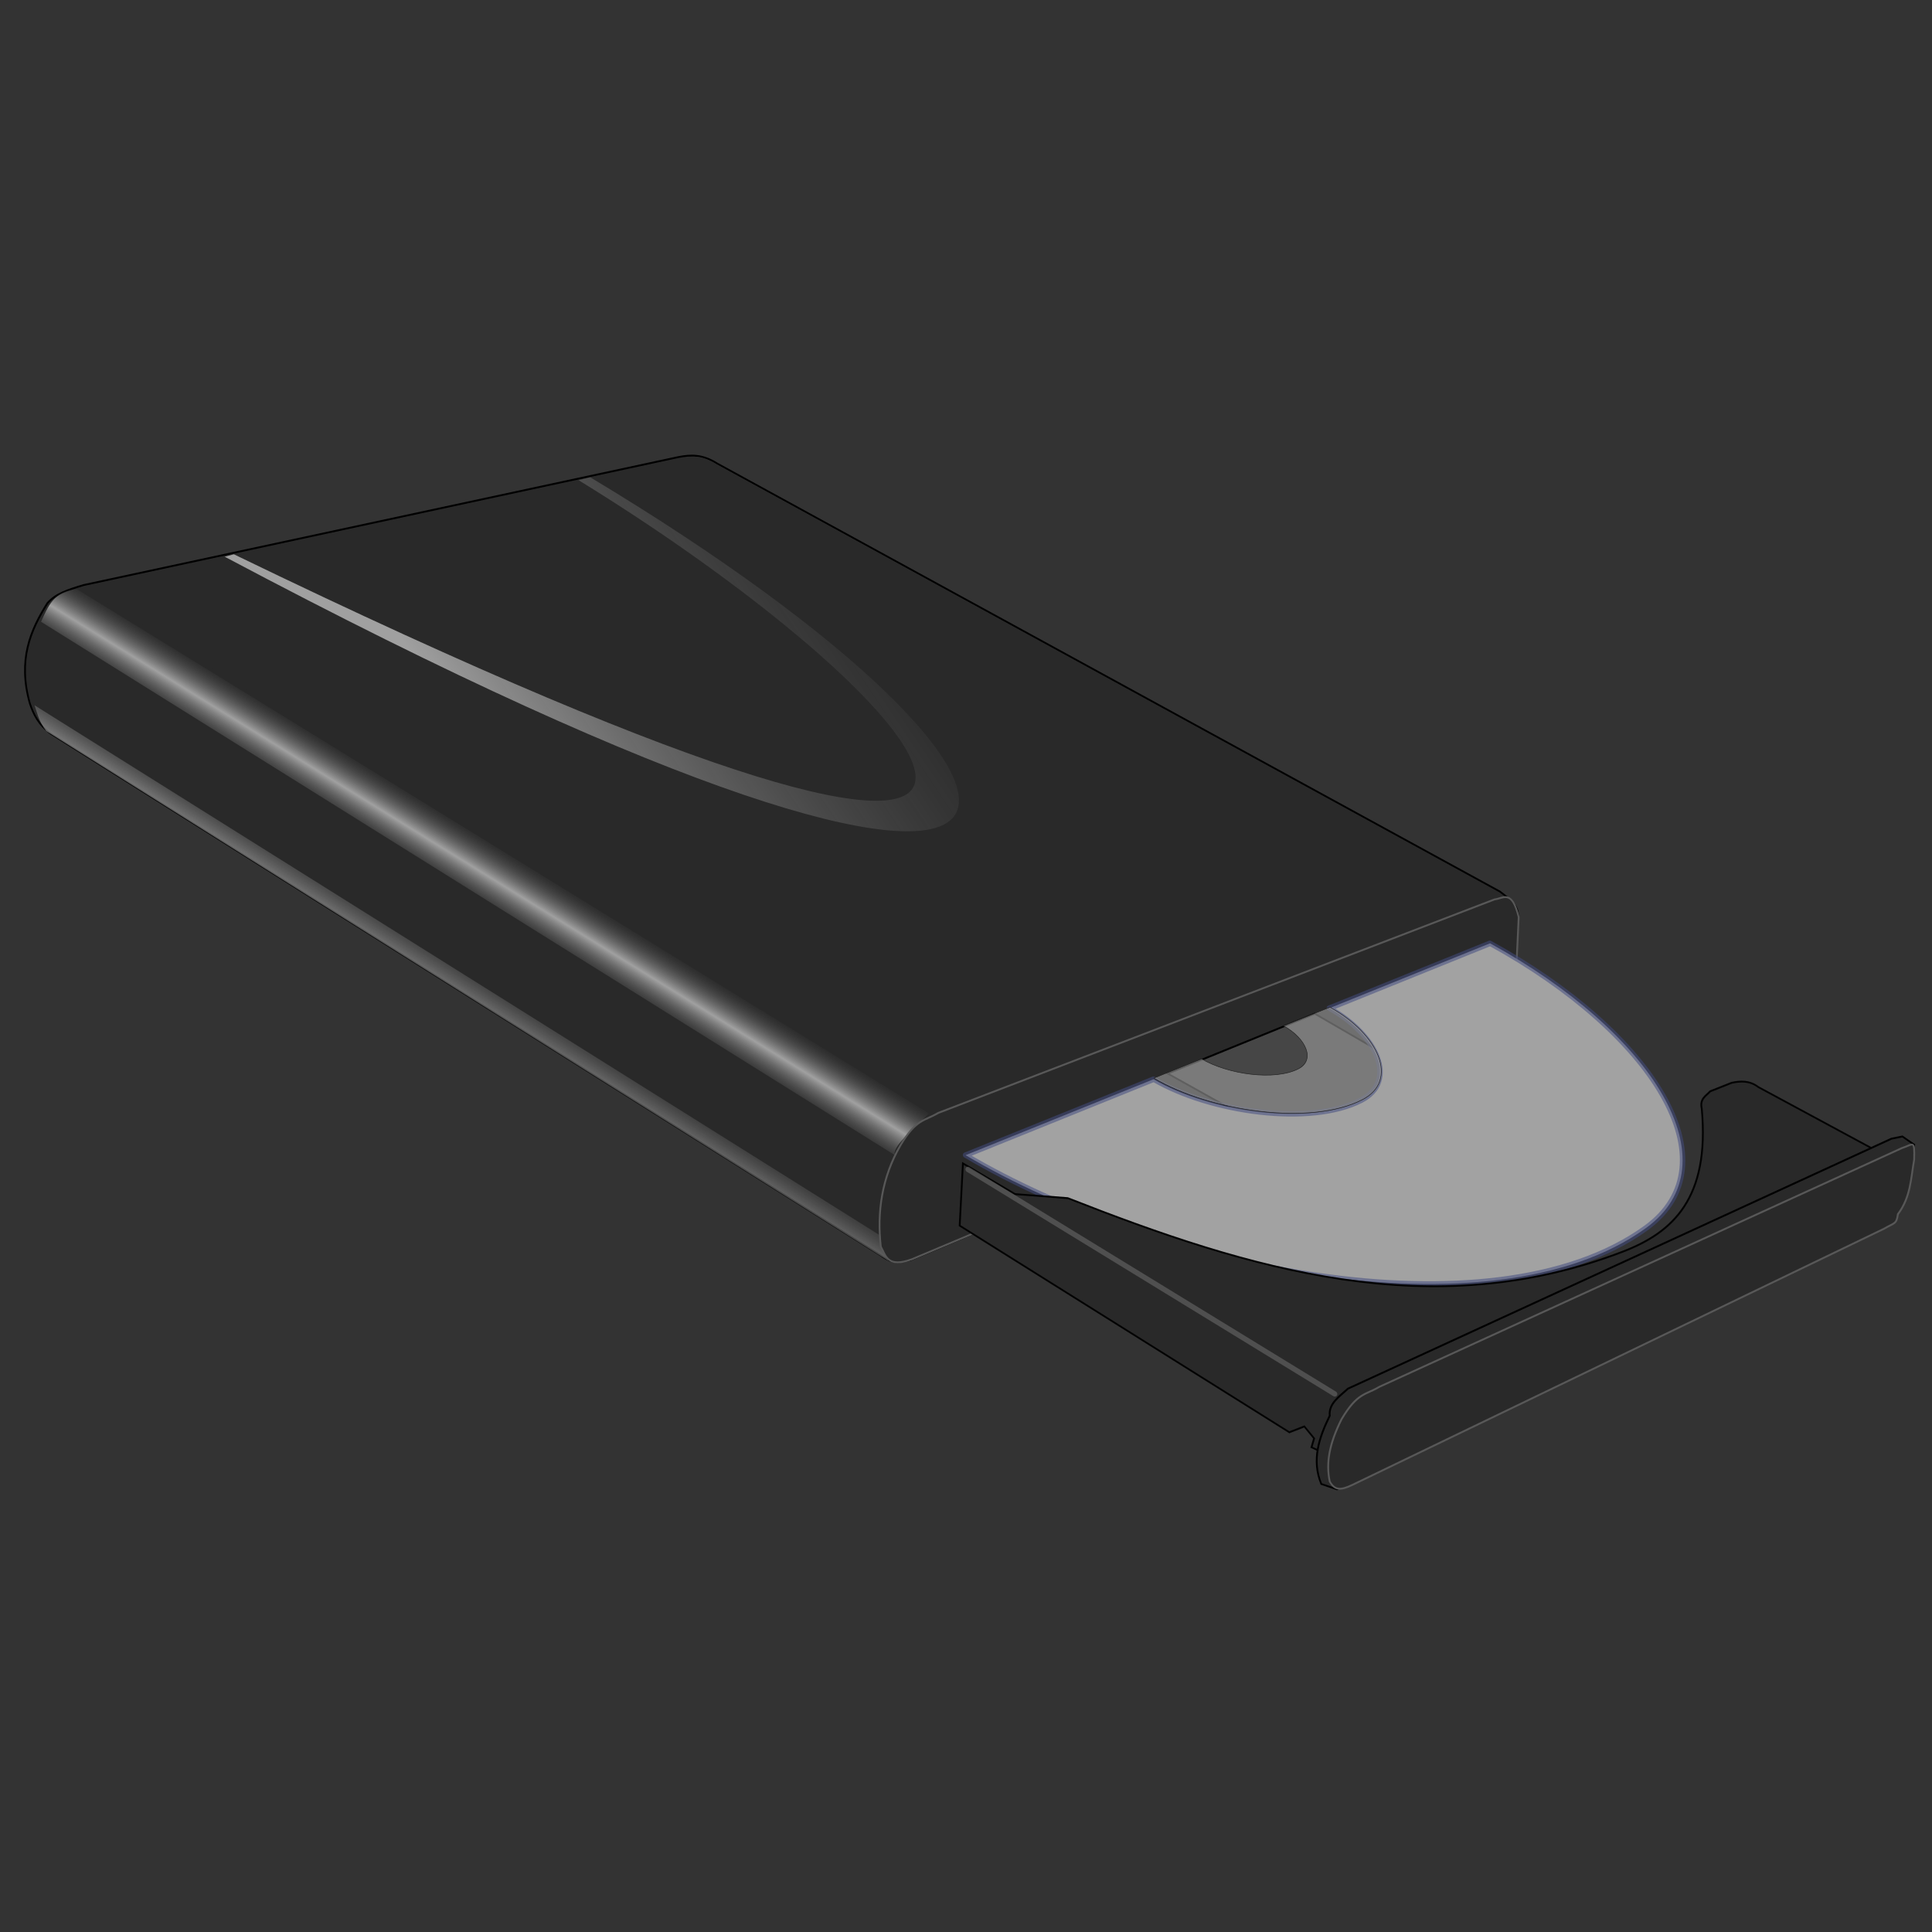 <?xml version="1.0" encoding="UTF-8" standalone="no"?>
<!-- Created with Inkscape (http://www.inkscape.org/) -->
<svg
   xmlns:dc="http://purl.org/dc/elements/1.1/"
   xmlns:cc="http://creativecommons.org/ns#"
   xmlns:rdf="http://www.w3.org/1999/02/22-rdf-syntax-ns#"
   xmlns:svg="http://www.w3.org/2000/svg"
   xmlns="http://www.w3.org/2000/svg"
   xmlns:xlink="http://www.w3.org/1999/xlink"
   xmlns:sodipodi="http://sodipodi.sourceforge.net/DTD/sodipodi-0.dtd"
   xmlns:inkscape="http://www.inkscape.org/namespaces/inkscape"
   id="svg2"
   sodipodi:version="0.32"
   inkscape:version="0.46"
   width="256"
   height="256"
   version="1.0"
   sodipodi:docname="mob-cd.svg"
   inkscape:output_extension="org.inkscape.output.svg.inkscape">
  <rect width="100%" height="100%" fill="#333333" stroke="none"/>
  <defs
     id="defs5">
    <linearGradient
       id="linearGradient3160">
      <stop
         style="stop-color:#ffffff;stop-opacity:0.558;"
         offset="0"
         id="stop3162" />
      <stop
         style="stop-color:#000000;stop-opacity:0;"
         offset="1"
         id="stop3164" />
    </linearGradient>
    <inkscape:perspective
       sodipodi:type="inkscape:persp3d"
       inkscape:vp_x="0 : 526.18109 : 1"
       inkscape:vp_y="0 : 1000 : 0"
       inkscape:vp_z="744.09448 : 526.18109 : 1"
       inkscape:persp3d-origin="372.04724 : 350.78739 : 1"
       id="perspective9" />
    <linearGradient
       inkscape:collect="always"
       xlink:href="#linearGradient3160"
       id="linearGradient3249"
       gradientUnits="userSpaceOnUse"
       x1="261.323"
       y1="-230.869"
       x2="529.828"
       y2="-422.078" />
    <linearGradient
       inkscape:collect="always"
       xlink:href="#linearGradient3160"
       id="linearGradient3251"
       gradientUnits="userSpaceOnUse"
       spreadMethod="reflect"
       x1="253.259"
       y1="-168.245"
       x2="264.277"
       y2="-189.053" />
    <linearGradient
       inkscape:collect="always"
       xlink:href="#linearGradient3160"
       id="linearGradient3253"
       gradientUnits="userSpaceOnUse"
       x1="235.566"
       y1="-94.424"
       x2="255.216"
       y2="-130" />
    <inkscape:perspective
       id="perspective10"
       inkscape:persp3d-origin="372.04724 : 350.78739 : 1"
       inkscape:vp_z="744.09448 : 526.18109 : 1"
       inkscape:vp_y="0 : 1000 : 0"
       inkscape:vp_x="0 : 526.18109 : 1"
       sodipodi:type="inkscape:persp3d" />
  </defs>
  <sodipodi:namedview
     inkscape:window-height="1025"
     inkscape:window-width="1680"
     inkscape:pageshadow="2"
     inkscape:pageopacity="0.0"
     guidetolerance="10.0"
     gridtolerance="10.0"
     objecttolerance="10.0"
     borderopacity="1.0"
     bordercolor="#666666"
     pagecolor="#ffffff"
     id="base"
     showgrid="false"
     inkscape:zoom="3.3984375"
     inkscape:cx="128"
     inkscape:cy="128"
     inkscape:window-x="-5"
     inkscape:window-y="0"
     inkscape:current-layer="svg2" />
  <g
     id="g3234"
     transform="matrix(0.24,2.1419184e-2,0,0.24,-8.9858708e-2,148.591)">
    <path
       sodipodi:nodetypes="ccccccccccccc"
       id="path2384"
       d="M 26.593,-288.52 C 31.133,-294.057 37.562,-296.758 46.512,-300.256 L 375,-400.256 C 381.736,-402.145 388.201,-403.083 396.512,-398.512 L 828.488,-200.837 C 833.38,-197.27 839.505,-194.689 838.372,-186.302 L 836.628,-150.256 C 837.031,-144.308 835.551,-138.967 828.982,-134.944 L 502.907,31.721 C 498.138,32.976 493.813,35.343 486.628,30.558 L 28.488,-216.535 C 21.499,-220.989 18.862,-226.531 16.86,-232.233 C 10.094,-255.616 17.122,-272.632 26.593,-288.52 z"
       style="fill:#292929;fill-opacity:1;fill-rule:evenodd;stroke:#000000;stroke-width:1px;stroke-linecap:butt;stroke-linejoin:miter;stroke-opacity:1" />
    <path
       sodipodi:nodetypes="cccccc"
       id="path3156"
       d="M 45.972,-298.682 L 512.796,-49.867 L 828.91,-199.63 L 395.735,-398.209 C 390.81,-400.682 385.614,-402.612 378.199,-400.104 L 45.972,-298.682 z"
       style="fill:#292929;fill-opacity:1;fill-rule:evenodd;stroke:none;stroke-width:1px;stroke-linecap:butt;stroke-linejoin:miter;stroke-opacity:1" />
    <path
       sodipodi:nodetypes="ccccc"
       id="path3158"
       d="M 319.784,-382.576 C 525.459,-274.645 673.166,-109.836 129.496,-324.662 L 124.46,-322.863 C 630.806,-99.126 620.267,-234.494 326.259,-384.734 L 319.784,-382.576 z"
       style="fill:url(#linearGradient3249);fill-opacity:1;fill-rule:evenodd;stroke:none;stroke-width:1px;stroke-linecap:butt;stroke-linejoin:miter;stroke-opacity:1" />
    <path
       sodipodi:nodetypes="ccccc"
       id="path3168"
       d="M 42.806,-297.683 L 513.309,-50.201 C 503.891,-40.214 492.123,-28.961 494.604,-25.381 L 23.022,-277.899 C 26.837,-286.547 29.922,-295.321 42.806,-297.683 z"
       style="fill:url(#linearGradient3251);fill-opacity:1;fill-rule:evenodd;stroke:none;stroke-width:1px;stroke-linecap:butt;stroke-linejoin:miter;stroke-opacity:1" />
    <path
       sodipodi:nodetypes="ccccc"
       id="path3178"
       d="M 19.424,-231.496 L 486.331,19.583 C 486.579,24.139 486.998,28.695 491.007,33.252 L 25.899,-217.827 C 21.58,-223.104 21.092,-227.104 19.424,-231.496 z"
       style="fill:url(#linearGradient3253);fill-opacity:1;fill-rule:evenodd;stroke:none;stroke-width:1px;stroke-linecap:butt;stroke-linejoin:miter;stroke-opacity:1" />
    <path
       sodipodi:nodetypes="ccccccccc"
       id="path3188"
       d="M 503.957,31.094 L 828.417,-134.374 C 833.922,-138.12 836.332,-143.102 837.05,-148.763 L 838.849,-187.612 C 835.107,-202.987 830.183,-197.092 825.54,-196.245 L 518.345,-50.921 C 510.806,-45.713 506.325,-46.843 497.482,-31.137 C 487.206,-12.432 484.497,6.993 486.691,25.698 C 489.52,30.422 490.148,37.349 503.957,31.094 z"
       style="fill:#292929;fill-opacity:1;fill-rule:evenodd;stroke:#585858;stroke-width:1px;stroke-linecap:butt;stroke-linejoin:miter;stroke-opacity:1" />
    <path
       sodipodi:nodetypes="ccccc"
       id="path3230"
       d="M 645.068,-83.987 L 720.919,-48.411 C 761.697,-31.642 826.164,-75.103 797.441,-89.357 L 726.289,-124.262 L 645.068,-83.987 z"
       style="fill:#464646;fill-opacity:1;fill-rule:evenodd;stroke:#000000;stroke-width:1px;stroke-linecap:butt;stroke-linejoin:miter;stroke-opacity:1" />
    <path
       id="path3190"
       d="M 823.031,-171.781 L 734.344,-128.031 C 760.974,-115.59 772.217,-91.057 751.75,-78.75 C 723.647,-61.851 668.641,-64.664 637.281,-80.156 L 533.469,-28.969 C 637.816,23.554 823.457,47.173 909,-22.156 C 958.491,-62.266 912.997,-130.48 823.031,-171.781 z"
       style="fill:#a2a2a2;fill-opacity:1;fill-rule:evenodd;stroke:#434c81;stroke-width:3;stroke-linecap:butt;stroke-linejoin:round;stroke-miterlimit:4;stroke-dasharray:none;stroke-opacity:0.546" />
    <path
       id="path3194"
       d="M 734.61,-128.594 L 709.048,-116.032 C 721.497,-110.243 726.756,-98.776 717.204,-93.032 C 704.075,-85.137 678.361,-86.483 663.767,-93.751 L 637.423,-80.782 C 668.684,-65.047 724.184,-62.095 752.454,-79.094 C 773.036,-91.471 761.563,-116.221 734.61,-128.594 z"
       style="fill:#9a9a9a;fill-opacity:0.617;fill-rule:evenodd;stroke:#212121;stroke-width:0.3px;stroke-linecap:butt;stroke-linejoin:miter;stroke-opacity:1" />
    <path
       sodipodi:nodetypes="cccsccccccccccccc"
       id="path3200"
       d="M 532.014,-24.302 L 560.791,-9.914 L 589.928,-10.273 C 690.853,20.401 791.145,41.734 896.403,-8.115 C 923.862,-21.119 944.448,-41.705 939.928,-90.849 C 938.676,-96.315 942.274,-98.143 944.604,-100.921 L 956.475,-106.676 C 961.391,-108.142 966.307,-108.873 971.223,-105.597 L 1039.928,-74.662 L 753.957,83.252 L 748.201,124.259 L 724.46,115.266 L 725.899,110.23 L 720.504,104.115 L 712.23,108.072 L 530.216,10.23 L 532.014,-24.302 z"
       style="fill:#292929;fill-opacity:1;fill-rule:evenodd;stroke:#020202;stroke-width:1px;stroke-linecap:butt;stroke-linejoin:miter;stroke-opacity:1" />
    <path
       sodipodi:nodetypes="ccccccccc"
       id="path3204"
       d="M 738.489,137.209 L 729.856,135.05 C 724.404,122.341 728.608,109.631 734.532,96.921 C 733.832,90.292 739.832,85.898 744.604,81.094 L 1044.604,-83.655 L 1050.719,-85.453 L 1057.194,-81.496 L 1044.245,-37.971 L 738.489,137.209 z"
       style="fill:#292929;fill-opacity:1;fill-rule:evenodd;stroke:#000000;stroke-width:1px;stroke-linecap:butt;stroke-linejoin:miter;stroke-opacity:1" />
    <path
       style="fill:#292929;fill-opacity:1;fill-rule:evenodd;stroke:#585858;stroke-width:1px;stroke-linecap:butt;stroke-linejoin:miter;stroke-opacity:1"
       d="M 747.122,133.971 L 1040.647,-33.655 C 1046.152,-37.4 1047.484,-36.628 1048.201,-42.288 C 1055.424,-52.6 1055.341,-62.911 1057.194,-73.223 C 1057.474,-84.707 1056.802,-81.624 1050.36,-78.978 L 761.87,78.576 C 754.331,83.783 749.85,82.653 741.007,98.36 C 734.328,112.388 732.339,123.18 734.532,133.252 C 737.362,137.976 740.507,137.708 747.122,133.971 z"
       id="path3202"
       sodipodi:nodetypes="ccccccccc" />
    <path
       id="path3232"
       d="M 534.884,-21.186 L 737.209,84.628"
       style="fill:none;fill-rule:evenodd;stroke:#797979;stroke-width:3;stroke-linecap:round;stroke-linejoin:miter;stroke-miterlimit:4;stroke-dasharray:none;stroke-opacity:0.481" />
  </g>
  <g
     id="layer1"
     inkscape:label="Layer 1"
     transform="translate(3.443,-7.531)">
    <path
       sodipodi:nodetypes="cccccccccsssccccccssscccccc"
       id="text2383"
       d="M 10.338,-10.63 L 10.37,-10.599 L 6.95,-1.414 L 8.388,-1.386 L 9.625,-4.536 L 12.857,-4.536 L 14.083,-1.386 L 15.521,-1.386 L 14.245,-4.568 C 15.011,-4.662 15.614,-4.895 16.057,-5.286 C 16.645,-5.801 16.932,-6.56 16.932,-7.568 C 16.932,-8.566 16.645,-9.334 16.057,-9.849 C 15.474,-10.368 14.607,-10.63 13.463,-10.63 L 11.932,-10.63 L 10.37,-10.63 L 10.338,-10.63 z M 12.37,-9.505 L 13.463,-9.505 C 14.106,-9.505 14.612,-9.338 14.963,-9.005 C 15.314,-8.672 15.495,-8.178 15.495,-7.568 C 15.495,-6.952 15.314,-6.494 14.963,-6.161 C 14.677,-5.89 14.288,-5.742 13.807,-5.693 L 12.37,-9.505 z M 11.14,-8.682 L 12.326,-5.692 L 9.948,-5.635 L 11.14,-8.682 z"
       style="font-size:14px;font-style:normal;font-weight:normal;fill:#000000;fill-opacity:1;stroke:none;stroke-width:1px;stroke-linecap:butt;stroke-linejoin:miter;stroke-opacity:1;font-family:Bitstream Vera Sans" />
  </g>
</svg>
